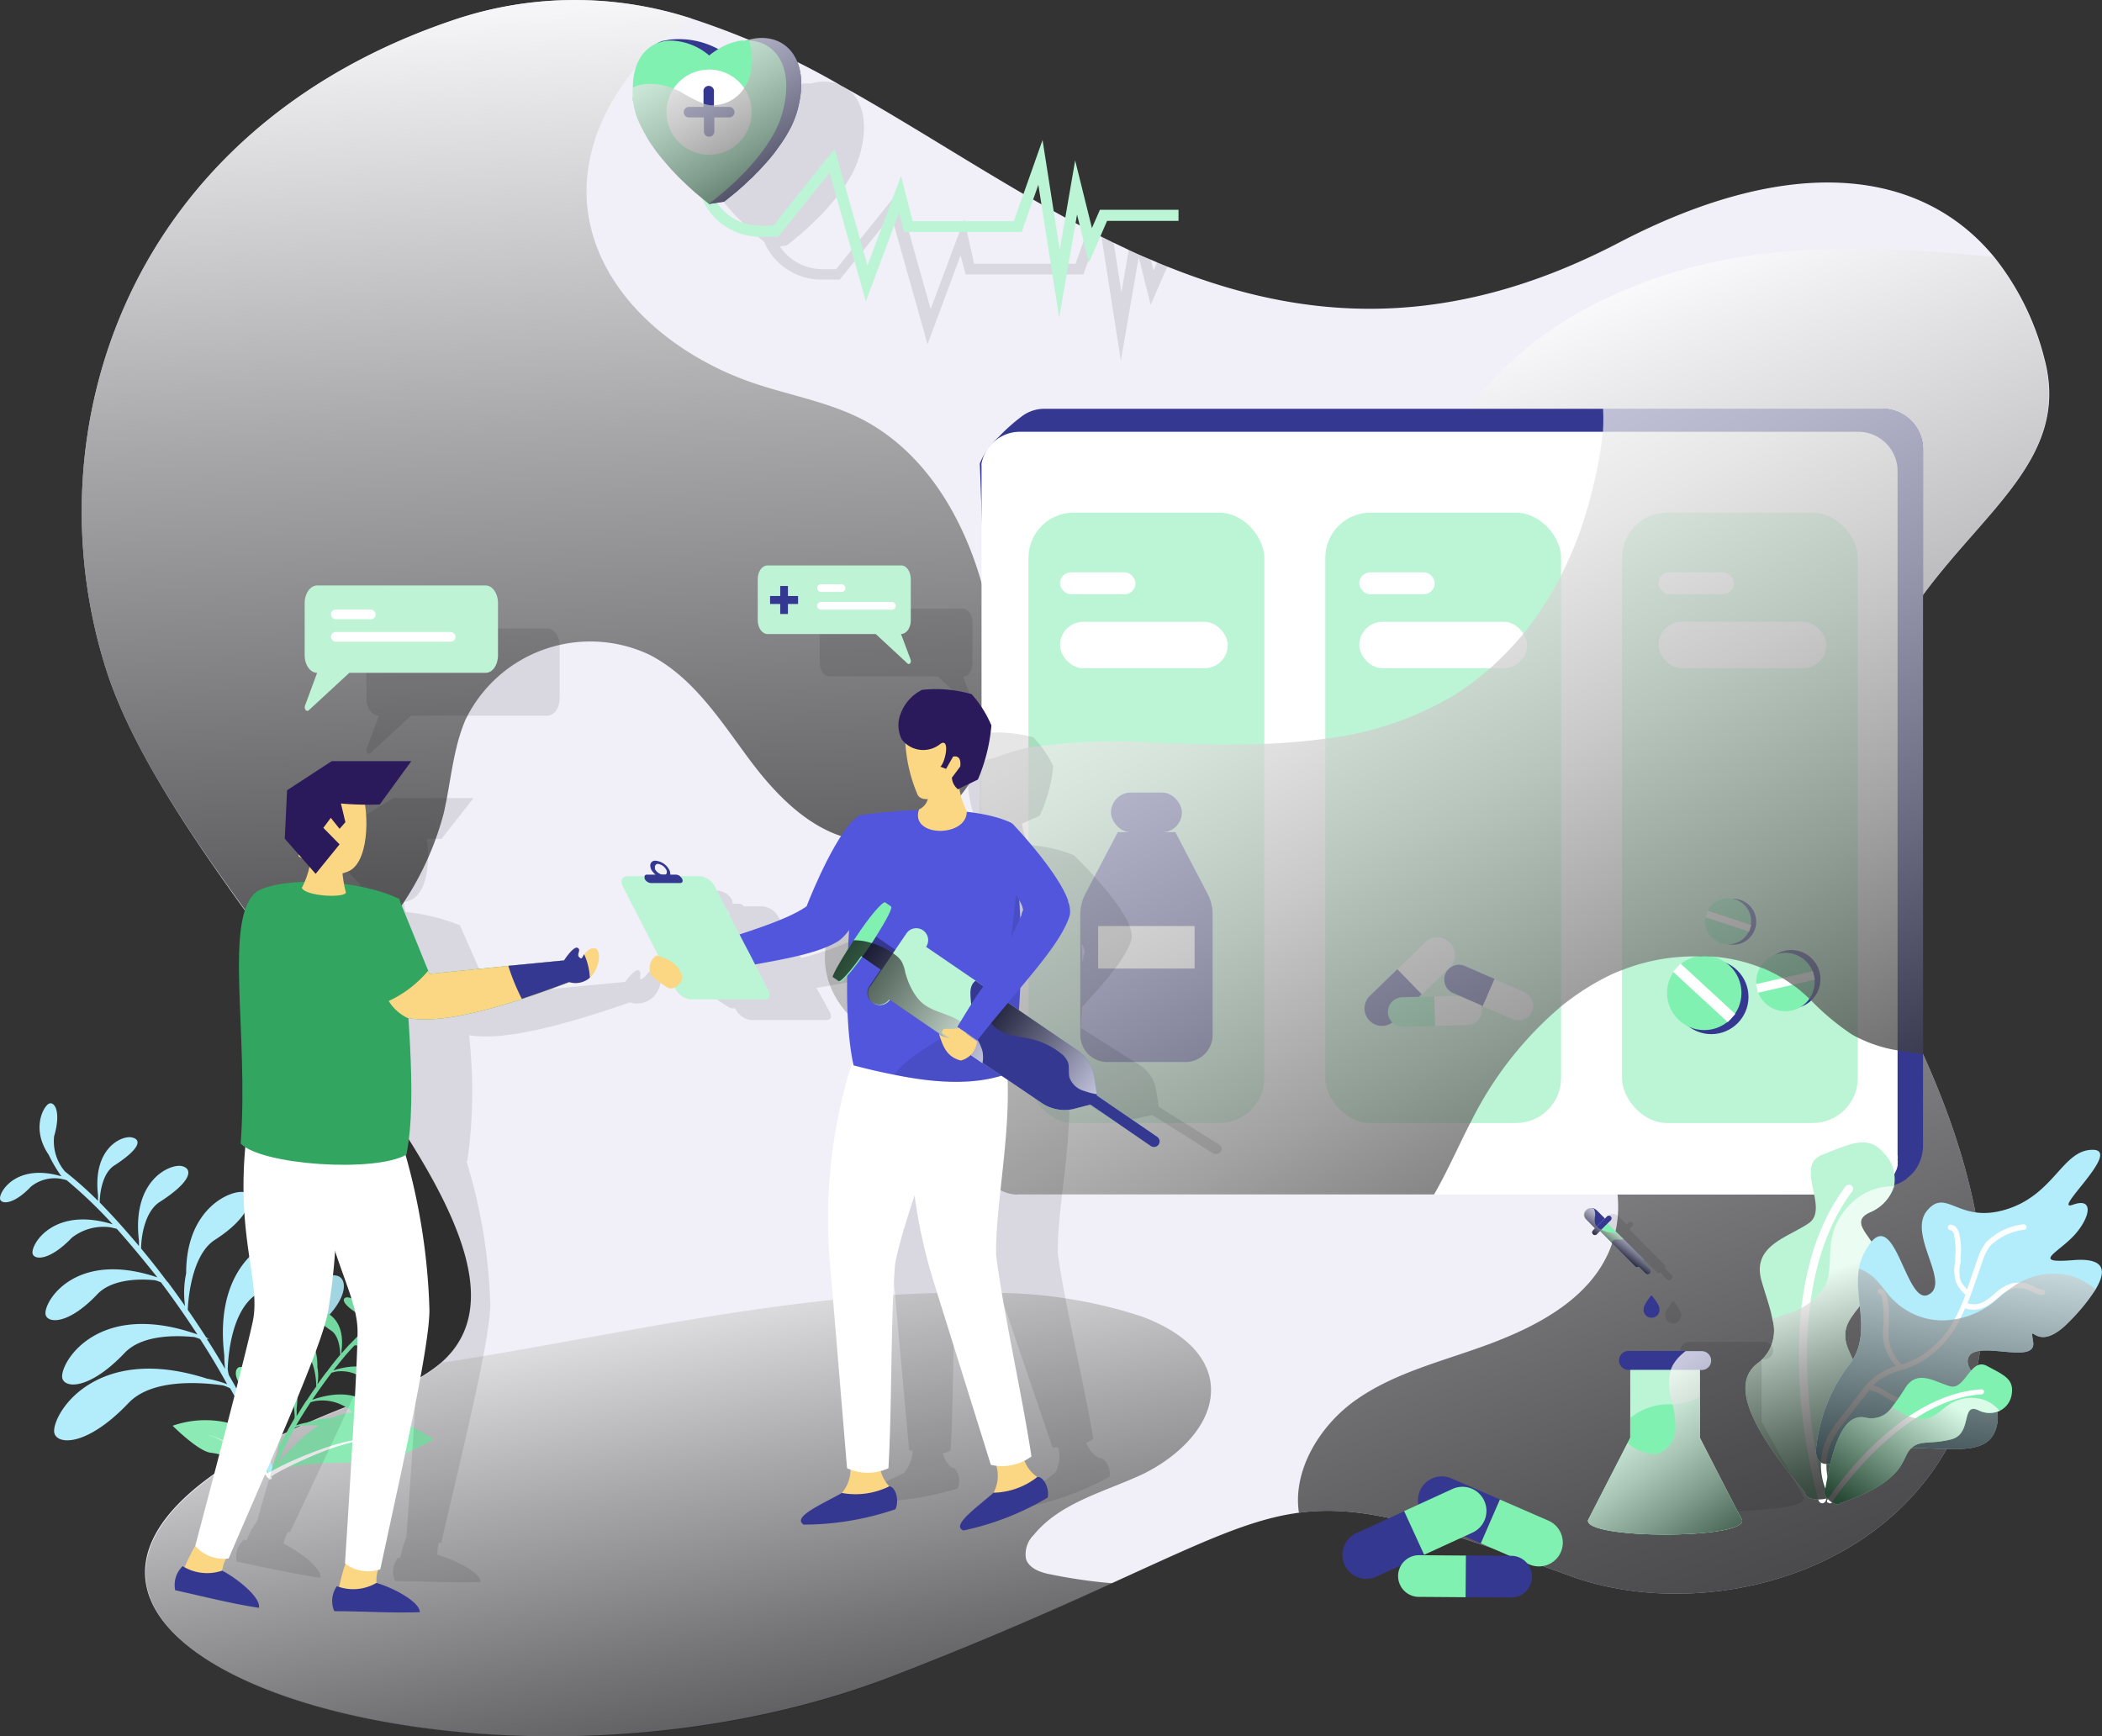 <svg xmlns="http://www.w3.org/2000/svg" xmlns:xlink="http://www.w3.org/1999/xlink" viewBox="0 0 155.37 128.36"><rect x="0" y="0" width="155.37" height="128.36" fill="#333333" stroke="none"/><defs><style>.cls-1{isolation:isolate}.cls-2{fill:#f1eff8}.cls-13,.cls-15,.cls-16,.cls-24,.cls-25,.cls-3,.cls-4,.cls-5{opacity:.7}.cls-10,.cls-13,.cls-15,.cls-16,.cls-18,.cls-24,.cls-25,.cls-27,.cls-29,.cls-3,.cls-4,.cls-5{mix-blend-mode:overlay}.cls-3{fill:url(#linear-gradient)}.cls-4{fill:url(#linear-gradient-2)}.cls-5{fill:url(#linear-gradient-3)}.cls-6{fill:#353890}.cls-7{fill:#fff}.cls-8{fill:#bbf5d5}.cls-9{fill:#81f1b1}.cls-10,.cls-18,.cls-27,.cls-29{opacity:.75}.cls-10{fill:url(#linear-gradient-4)}.cls-11{fill:#b3ecfb}.cls-12{fill:#8ceab5}.cls-13{fill:url(#linear-gradient-5)}.cls-14{fill:#fefefe}.cls-15{fill:url(#linear-gradient-6)}.cls-16{fill:url(#linear-gradient-7)}.cls-17,.cls-21{opacity:.1}.cls-18{fill:url(#linear-gradient-8)}.cls-19{fill:#fbd783}.cls-20{fill:#5156dd}.cls-22{fill:#2a195b}.cls-23{fill:#131f77}.cls-24{fill:url(#linear-gradient-9)}.cls-25{fill:url(#linear-gradient-10)}.cls-26{fill:#32a560}.cls-27{fill:url(#linear-gradient-11)}.cls-28{fill:#bef3d6}.cls-29{fill:url(#linear-gradient-12)}</style><linearGradient id="linear-gradient" x1="37.66" x2="41.49" y1="-1.07" y2="79.11" gradientUnits="userSpaceOnUse"><stop offset="0" stop-color="#fff"/><stop offset=".06" stop-color="#ededed"/><stop offset=".41" stop-color="#898989"/><stop offset=".7" stop-color="#3f3f3f"/><stop offset=".9" stop-color="#111"/><stop offset="1"/></linearGradient><linearGradient id="linear-gradient-2" x1="98.29" x2="133.53" y1="29.54" y2="117.88" xlink:href="#linear-gradient"/><linearGradient id="linear-gradient-3" x1="46.68" x2="55.11" y1="91.6" y2="135.26" xlink:href="#linear-gradient"/><linearGradient id="linear-gradient-4" x1="129.47" x2="92.81" y1="101.06" y2="32.12" gradientUnits="userSpaceOnUse"><stop offset="0"/><stop offset=".18" stop-color="#3c3c3c"/><stop offset=".4" stop-color="#818181"/><stop offset=".6" stop-color="#b7b7b7"/><stop offset=".77" stop-color="#dedede"/><stop offset=".91" stop-color="#f6f6f6"/><stop offset=".99" stop-color="#fff"/></linearGradient><linearGradient id="linear-gradient-5" x1="-276.75" x2="-281.34" y1="94.29" y2="108.95" gradientTransform="matrix(-1, 0, 0, 1, -142.63, 0)" xlink:href="#linear-gradient"/><linearGradient id="linear-gradient-6" x1="-288.75" x2="-286.09" y1="89.58" y2="109.54" gradientTransform="matrix(-1, 0, 0, 1, -142.63, 0)" gradientUnits="userSpaceOnUse"><stop offset="0" stop-color="#fff"/><stop offset="1"/></linearGradient><linearGradient id="linear-gradient-7" x1="-285.82" x2="-280.26" y1="103.16" y2="111.91" xlink:href="#linear-gradient-6"/><linearGradient id="linear-gradient-8" x1="59.69" x2="49.25" y1="18.02" y2=".38" xlink:href="#linear-gradient-4"/><linearGradient id="linear-gradient-9" x1="-84.92" x2="-73.47" y1="364.8" y2="364.8" gradientTransform="translate(-194.45 333.57) rotate(-145.65)" xlink:href="#linear-gradient"/><linearGradient id="linear-gradient-10" x1="-76.72" x2="-63.66" y1="362.19" y2="362.19" gradientTransform="translate(-194.45 333.57) rotate(-145.65)" xlink:href="#linear-gradient"/><linearGradient id="linear-gradient-11" x1="128.66" x2="119.3" y1="116.13" y2="102.65" xlink:href="#linear-gradient-4"/><linearGradient id="linear-gradient-12" x1="-471.1" x2="-472.35" y1="92.53" y2="90.87" gradientTransform="matrix(-1, 0, 0, 1, -352.04, 0)" xlink:href="#linear-gradient-4"/></defs><g class="cls-1"><g id="圖層_2" data-name="圖層 2"><g id="Layer_1" data-name="Layer 1"><g id="Talk_to_a_Doctor" data-name="Talk to a Doctor"><path d="M142.14,77.92c15.12,33.33-11.45,43.91-26.06,38.59-10.57-3.85-15.36-5.31-20.07-4.68-3.7.49-7.36,2.27-13.76,5.18-4,1.83-9.1,4.11-16,6.79-34.24,13.4-82.1-5.53-37.41-21a11,11,0,0,0,3.81-2.1c6-5.34-1.53-15.84-10-27.17C16.68,65.37,10.15,56.81,7.82,49.41,2.28,31.88,9.35,9.54,33.67,1.43a27.89,27.89,0,0,1,17.47-.05,57.72,57.72,0,0,1,11.12,5,.45.45,0,0,1,.12.06c5.92,3.31,11.82,7.3,18,10.52.25.14.48.26.73.38l.25.13.91.45,1.13.54c.54.25,1.07.49,1.61.71l.5.22.76.31c9.73,3.91,20.44,5,33.37-1.75S142.11,12.57,147.4,19a19.77,19.77,0,0,1,3.71,7.5C155,40.94,125.88,42.11,142.14,77.92Z" class="cls-2"/><path d="M72.44,56.48c-1.46,3.29-4.79,5.92-8.37,5.7s-6.47-3.07-8.65-6S51.25,50.07,48,48.4a10.25,10.25,0,0,0-13.59,4.8c-.94,2.19-1.08,4.64-1.62,6.95A22.17,22.17,0,0,1,22.73,73.5C16.68,65.37,10.15,56.81,7.82,49.41,2.28,31.88,9.35,9.54,33.67,1.43a27.89,27.89,0,0,1,17.47-.05c-.48.31-.93.63-1.38,1-3.93,3-6.81,7.85-6.36,12.8C44,21.59,49.83,26.42,56,28.42c2.55.83,5.21,1.32,7.61,2.52,5.47,2.78,8.5,8.92,9.59,14.94C73.81,49.42,73.91,53.2,72.44,56.48Z" class="cls-3"/><path d="M142.14,77.92c15.12,33.33-11.45,43.91-26.06,38.59-10.57-3.85-15.36-5.31-20.07-4.68-.47-3.06,1.47-6.35,4.08-8.24,3-2.18,6.78-3,10.28-4.34s7.08-3.31,8.56-6.73c2.28-5.28-1.53-11.46-6.49-14.38a21.58,21.58,0,0,0-21.41,0,25.06,25.06,0,0,1-4.67,2.57,13.37,13.37,0,0,1-4.8.43,45,45,0,0,1-12.83-2.53c-3.46-1.22-7.18-3.41-7.7-7-.39-2.69,1.24-5.35,3.4-7a26.37,26.37,0,0,1,7.38-3.4C84.54,56.64,97.12,49.61,104,38c1.48-2.48,2.68-5.12,4.34-7.48,4.69-6.67,12.73-10.38,20.79-11.6,6.08-.9,12.16-.51,18.23.08a19.77,19.77,0,0,1,3.71,7.5C155,40.94,125.88,42.11,142.14,77.92Z" class="cls-4"/><path d="M84.42,109c-2.81,1.3-6.07,2.09-8,4.46a2,2,0,0,0-.58,1.8c.24.7,1.09,1,1.83,1.13a37.78,37.78,0,0,0,4.62.66c-4,1.83-9.1,4.11-16,6.79-34.24,13.4-82.1-5.53-37.41-21a11,11,0,0,0,3.81-2.1c13.44-2.09,26.82-5.47,40.4-5.16A35.14,35.14,0,0,1,84.32,97.3c2.28.82,4.64,2.3,5.12,4.67C90,105,87.22,107.65,84.42,109Z" class="cls-5"/><path d="M142.14,33.29V84.67a3.12,3.12,0,0,1-.33,1.41,2.68,2.68,0,0,1-.83,1,.29.29,0,0,1-.07.08,2.87,2.87,0,0,1-1.17.51,3.83,3.83,0,0,1-.51,0h-62a2.8,2.8,0,0,1-1.79-.65,3.16,3.16,0,0,1-1.11-2.42L73.22,56l-.79-21.55v0a.88.88,0,0,1,0-.21h0a5.44,5.44,0,0,1,1.37-1.92h0A13.7,13.7,0,0,1,75.5,30.8a2.76,2.76,0,0,1,1.69-.58h62A3,3,0,0,1,142.14,33.29Z" class="cls-6"/><path d="M140.26,34.8V85.39a1.5,1.5,0,0,1,0,.37.51.51,0,0,1,0,.25.31.31,0,0,1,0,.17,1.68,1.68,0,0,1-.06.24l-.11.24a2.71,2.71,0,0,1-.75,1l-.15.13a1.22,1.22,0,0,1-.19.12.76.76,0,0,0-.19.12,2.52,2.52,0,0,1-.34.15,1.29,1.29,0,0,1-.21.06,1.55,1.55,0,0,1-.31.07l-.18,0a1.45,1.45,0,0,1-.3,0h-62a1.58,1.58,0,0,1-.32,0,2.91,2.91,0,0,1-2.6-2.89V34.8c0-.11,0-.23,0-.34v0a.88.88,0,0,1,0-.21s0,0,0,0a2.88,2.88,0,0,1,1.38-1.93,2.84,2.84,0,0,1,1.47-.4h62A2.91,2.91,0,0,1,140.26,34.8Z" class="cls-7"/><rect width="17.43" height="45.12" x="76.02" y="37.9" class="cls-8" rx="3.33"/><rect width="17.43" height="45.12" x="97.96" y="37.9" class="cls-8" rx="3.33"/><rect width="17.43" height="45.12" x="119.89" y="37.9" class="cls-8" rx="3.33"/><rect width="5.24" height="2.94" x="82.12" y="58.59" class="cls-6" rx="1.47"/><path d="M89.63,67.61v8.9a2,2,0,0,1-2,2H81.85a2,2,0,0,1-2-2V67.62a3.35,3.35,0,0,1,.38-1.55l2.39-4.55h4.26l2.38,4.56A3.27,3.27,0,0,1,89.63,67.61Z" class="cls-6"/><rect width="7.13" height="3.14" x="81.17" y="68.46" class="cls-7"/><path d="M101.42,71.94H104a0,0,0,0,1,0,0v2.85a1.29,1.29,0,0,1-1.29,1.29h0a1.29,1.29,0,0,1-1.29-1.29V71.94A0,0,0,0,1,101.42,71.94Z" class="cls-6" transform="translate(84.4 -51.26) rotate(45.91)"/><path d="M105.69,69.05h0A1.29,1.29,0,0,1,107,70.35V73.2a0,0,0,0,1,0,0H104.4a0,0,0,0,1,0,0V70.35a1.29,1.29,0,0,1,1.29-1.29Z" class="cls-7" transform="translate(83.23 -54.27) rotate(45.91)"/><path d="M103.25,73.05h2.18a0,0,0,0,1,0,0v2.4a1.09,1.09,0,0,1-1.09,1.09h0a1.09,1.09,0,0,1-1.09-1.09v-2.4a0,0,0,0,1,0,0Z" class="cls-9" transform="translate(176.56 -31.34) rotate(88.6)"/><path d="M107.83,73h0a1.09,1.09,0,0,1,1.09,1.09v2.4a0,0,0,0,1,0,0h-2.18a0,0,0,0,1,0,0v-2.4A1.09,1.09,0,0,1,107.83,73Z" class="cls-7" transform="translate(179.88 -34.92) rotate(88.6)"/><path d="M107.34,70.92h2.18a0,0,0,0,1,0,0v2.4a1.09,1.09,0,0,1-1.09,1.09h0a1.09,1.09,0,0,1-1.09-1.09v-2.4a0,0,0,0,1,0,0Z" class="cls-6" transform="translate(218.34 2.25) rotate(113.52)"/><path d="M111.64,72.32h0a1.09,1.09,0,0,1,1.09,1.09v2.4a0,0,0,0,1,0,0h-2.18a0,0,0,0,1,0,0v-2.4A1.09,1.09,0,0,1,111.64,72.32Z" class="cls-7" transform="translate(224.1 1.27) rotate(113.52)"/><circle cx="126.49" cy="73.7" r="2.75" class="cls-6"/><circle cx="125.97" cy="73.4" r="2.75" class="cls-9"/><rect width="5.5" height=".82" x="123.22" y="72.99" class="cls-7" transform="translate(83.09 -65.95) rotate(42.67)"/><circle cx="132.4" cy="72.39" r="2.16" class="cls-6"/><circle cx="131.97" cy="72.6" r="2.16" class="cls-9"/><rect width="4.32" height=".65" x="129.81" y="72.27" class="cls-7" transform="translate(-12.89 31.34) rotate(-12.92)"/><circle cx="128.11" cy="68.14" r="1.7" class="cls-6"/><circle cx="127.74" cy="68.11" r="1.7" class="cls-9"/><rect width="3.4" height=".51" x="126.04" y="67.85" class="cls-7" transform="translate(27.95 -36.76) rotate(18.35)"/><rect width="5.58" height="1.62" x="78.35" y="42.31" class="cls-7" rx=".81"/><rect width="12.4" height="3.43" x="78.35" y="45.97" class="cls-7" rx="1.72"/><rect width="5.58" height="1.62" x="100.47" y="42.31" class="cls-7" rx=".81"/><rect width="12.4" height="3.43" x="100.47" y="45.97" class="cls-7" rx="1.72"/><rect width="5.58" height="1.62" x="122.59" y="42.31" class="cls-7" rx=".81"/><rect width="12.4" height="3.43" x="122.59" y="45.97" class="cls-7" rx="1.72"/><path d="M142.14,33.29V77.93c-.64-.08-1.26-.16-1.88-.28a10.15,10.15,0,0,1-2.93-.94c-.16-.07-.31-.16-.47-.25a18.55,18.55,0,0,1-3-2.51,1,1,0,0,0-.15-.14,10.13,10.13,0,0,0-.78-.69,3.11,3.11,0,0,0-.43-.31h0a8.73,8.73,0,0,0-.74-.5,11.35,11.35,0,0,0-1.39-.71l-.27-.09a12,12,0,0,0-3.63-.8l-.2,0a2.74,2.74,0,0,0-.57,0s0,0,0,0a14.51,14.51,0,0,0-5.79,1,8.29,8.29,0,0,0-1.05.45,18.6,18.6,0,0,0-3.46,2.23,26.7,26.7,0,0,0-6.63,8.45,1.4,1.4,0,0,1-.09.17c-.8,1.56-1.52,3.18-2.36,4.72-.1.19-.22.39-.32.57H75.31a1.58,1.58,0,0,1-.32,0,2.91,2.91,0,0,1-2.6-2.89v-29c.28-.13.55-.24.83-.34l.16,0A19,19,0,0,1,76,55.27a43.42,43.42,0,0,1,9.54-.35c2.61.09,5.26.17,7.89.07a44.51,44.51,0,0,0,4.5-.38,24.14,24.14,0,0,0,9.75-3.34,20.24,20.24,0,0,0,2.45-1.86,23.62,23.62,0,0,0,2.71-2.85h0a26,26,0,0,0,2.53-4,27.5,27.5,0,0,0,1.41-3.25,35,35,0,0,0,1.71-7.43s0-.08,0-.12a14.27,14.27,0,0,0,0-1.55h20.68A3,3,0,0,1,142.14,33.29Z" class="cls-10"/><path d="M24.87,94.3c-1.44-.29-7,2-5.95,10.42,0,.27,0,.52,0,.77-.56-1.21-1.23-2.5-2-3.83,0,0,0,0,0,0a3.12,3.12,0,0,1-.09-.46c.05-1.2.34-4.38,2.17-5.55,3.35-2.15,3.44-4,2.58-4.22-1.22-.24-5.86,1.65-5,8.77a8.4,8.4,0,0,0,.06,1c-.43-.74-.88-1.48-1.36-2.23l.19,0-.22-.09c-.44-.68-.9-1.37-1.37-2.05,0,0,.09-3.94,2-5.17,2.81-1.8,2.89-3.39,2.16-3.53-.93-.19-4.29,1.14-4.28,6a6.93,6.93,0,0,0-.08,2.42c-.42-.6-.85-1.2-1.29-1.79l.09,0-.11,0c-.63-.84-1.28-1.67-1.94-2.46,0-.81.25-2.72,1.37-3.44,2.48-1.59,2.44-2.49,1.62-2.66s-3.69,1-3.15,5.52c0,.14,0,.27,0,.39-.35-.42-.7-.82-1.05-1.22h0c-.61-.7-1.23-1.36-1.85-2,0-.61.18-2.16,1.08-2.73,2-1.3,2-1.94,1.27-2.08s-2.9.81-2.47,4.32a2.35,2.35,0,0,0,0,.38,27.68,27.68,0,0,0-2.45-2.18A3.44,3.44,0,0,1,4,84c.55-1.88,0-2.62-.4-2.4s-1.3,1.86,0,3.77a10.27,10.27,0,0,0,.94,1.59C1.29,86,0,88,0,88.58c0,.44.93.57,2.28-.85a2.79,2.79,0,0,1,2.06-.61,3.41,3.41,0,0,1,.59.13,34,34,0,0,1,3.4,3.26C4.09,89.2,2.39,91.82,2.4,92.59c0,.56,1.18.72,2.91-1.09a3.79,3.79,0,0,1,2.86-.77l.46.11c1,1.12,2,2.33,3,3.59-5.92-2-8.28,1.6-8.27,2.65,0,.74,1.58,1,3.88-1.45,1-1,2.82-1.11,4.06-1,.21,0,.41.1.59.16.94,1.25,1.85,2.56,2.7,3.86-7.17-2.53-10,1.84-10,3.1,0,.88,1.88,1.15,4.62-1.73,1.22-1.29,3.56-1.32,5-1.19.21,0,.4.1.58.16.73,1.13,1.4,2.25,2,3.34a8.12,8.12,0,0,0-1.48-.41C7.2,99.31,4,104.32,4,105.79c0,1,2.24,1.35,5.5-2.07,1.77-1.87,5.55-1.51,7-1.3a3.89,3.89,0,0,1,.51.21h0A33,33,0,0,1,19.82,109a.23.23,0,0,0,.29.16.24.24,0,0,0,.16-.29,21.73,21.73,0,0,0-1-2.66,3.43,3.43,0,0,1-.06-.34c.05-1.43.41-5.21,2.58-6.6C25.79,96.76,25.9,94.5,24.87,94.3Z" class="cls-11"/><path d="M19.29,103.78c1.12.74,1.28,2.7,1.29,3.45l0,.17a13.94,13.94,0,0,0-.53,1.37.12.12,0,0,0,.08.15.11.11,0,0,0,.15-.08,17.15,17.15,0,0,1,1.53-3.3h0l.26-.11c.74-.1,2.7-.25,3.61.73,1.66,1.8,2.83,1.65,2.84,1.11,0-.76-1.63-3.38-5.86-2.1a4.78,4.78,0,0,0-.77.2c.33-.56.69-1.14,1.07-1.71l.3-.08a3.32,3.32,0,0,1,2.6.65c1.4,1.51,2.38,1.39,2.39.94,0-.66-1.43-3-5.17-1.69.45-.67.93-1.34,1.43-2l.3-.08a2.73,2.73,0,0,1,2.11.56c1.17,1.27,2,1.16,2,.78,0-.54-1.19-2.44-4.28-1.43.51-.65,1-1.27,1.57-1.85l.24,0a2,2,0,0,1,1.48.42c.88,1,1.5.88,1.5.59s-.85-1.77-3.06-1.12a16,16,0,0,1,1.79-1.67l.31-.07a1.43,1.43,0,0,1,1.06.34c.69.74,1.17.68,1.18.46S30,97,28.36,97.48a5.24,5.24,0,0,0,.5-.82,1.45,1.45,0,0,0,0-2c-.2-.12-.5.26-.23,1.24a1.82,1.82,0,0,1-.48,1.36,12.5,12.5,0,0,0-1.28,1.11c0-.06,0-.13,0-.19.24-1.82-.94-2.32-1.25-2.27s-.4.4.64,1.09c.46.31.53,1.11.54,1.43-.33.31-.65.65-1,1h0c-.19.2-.37.41-.56.63a1.48,1.48,0,0,0,0-.21c.32-2.32-1.19-3-1.59-2.88s-.45.54.82,1.39c.58.38.67,1.37.68,1.79-.34.41-.68.83-1,1.27l-.06,0h.05c-.23.3-.46.61-.68.92a3.38,3.38,0,0,0,0-1.26c.05-2.51-1.69-3.22-2.17-3.13s-.35.89,1.09,1.85c1,.65,1,2.68,1,2.69-.25.35-.49.7-.72,1.06l-.12,0,.1,0c-.25.39-.49.77-.72,1.15a4.56,4.56,0,0,0,0-.54c.49-3.68-1.9-4.7-2.53-4.58-.45.08-.42,1.07,1.3,2.2.94.63,1.07,2.28,1.09,2.9,0,.09,0,.16-.05.24v0c-.4.69-.76,1.35-1.06,2,0-.13,0-.26,0-.4.59-4.39-2.26-5.59-3-5.45C17.21,101.26,17.25,102.43,19.29,103.78Z" class="cls-9"/><path d="M19.91,109s3.23-4.57,6.32-4.58a11.18,11.18,0,0,1,5.83,2s-3.62,2-5,1.79S20.7,108.17,19.91,109Z" class="cls-12"/><path d="M20,109.15c.63-.36,1.28-.7,1.93-1s1.33-.61,2-.86a15.54,15.54,0,0,1,2.07-.66,7.86,7.86,0,0,1,2.15-.26.05.05,0,0,0,.07,0,.07.07,0,0,0-.06-.07,8.13,8.13,0,0,0-2.2.2,15.52,15.52,0,0,0-2.12.6c-.69.24-1.38.52-2.05.81s-1.33.62-2,1a.18.18,0,0,0-.07.25.18.18,0,0,0,.25.08Z" class="cls-7"/><path d="M19.93,109.16s-1.23-3.43-3.17-4a7.33,7.33,0,0,0-4,.24s1.92,1.92,2.84,2S19.58,108.51,19.93,109.16Z" class="cls-12"/><path d="M19.85,109.25c-.33-.33-.68-.66-1-1s-.73-.61-1.11-.89a10.6,10.6,0,0,0-1.19-.78,5.46,5.46,0,0,0-1.3-.53s0,0,0,0,0,0,0,0a5.37,5.37,0,0,1,1.35.51,9.19,9.19,0,0,1,1.23.75c.39.27.77.56,1.14.86s.73.62,1.08,1a.12.12,0,0,1,0,.17.14.14,0,0,1-.18,0Z" class="cls-7"/><path d="M140,87.69a3.11,3.11,0,0,1-1.8,1.94c-2.12,1,1.8,2.42.53,4.93s-2.53,2.87-2.31,4.51,2.65,2.85-.52,10.94c.11.86-2.37,1.21-2.49.33-3.58-4.31-5.66-7.82-3.55-9.52A3,3,0,0,0,131,97.5c-.15-.83-.49-1.75-.79-2.79-.76-2.62,1.9-3.2,3.48-4.28s-1.11-4.24,1-5.06,3.39-1.53,4.59-.09A2.75,2.75,0,0,1,140,87.69Z" class="cls-8"/><path d="M134.75,111.13a.3.3,0,0,1-.33-.22c-.18-.6-4.24-14.89,2-23.21a.31.31,0,0,1,.43-.06.31.31,0,0,1,.06.43c-6.09,8.08-2,22.53-1.94,22.67a.32.32,0,0,1-.21.38Z" class="cls-7"/><path d="M140,87.69a3.11,3.11,0,0,1-1.8,1.94c-2.12,1,1.8,2.42.53,4.93s-2.53,2.87-2.31,4.51,2.65,2.85-.52,10.94c.11.86-2.37,1.21-2.49.33-3.58-4.31-5.66-7.82-3.55-9.52A3,3,0,0,0,131,97.5l1.16-.41a4.69,4.69,0,0,0,2.72-2c.51-1,.3-2.25.48-3.39a5,5,0,0,1,2.57-3.54A4.7,4.7,0,0,1,140,87.69Z" class="cls-13"/><path d="M154.9,95.31A14.12,14.12,0,0,1,153,97.65c-2.53,2.66-3-.22-2.72,1.55s-4.21-.2-4.78,1.14,3.1,2.83,1.94,5.52-6.6-.1-11.48,2.13c-1.22.52-1.7.15-1.74-.74A12.32,12.32,0,0,1,136.6,101c1.85-2.27.4-4.88.81-7.22a3.94,3.94,0,0,1,.37-1.13c2.23-4.34,3,3.91,4.74,3.07s-1.54-4.44-.09-6.21,2.32,1,5.88-.11S152.44,85,154.68,85s-3.12,4.66-1.46,4.06,1.23,1.09,0,2.36-3.08,2,.11,1.73C155.52,93,155.76,93.88,154.9,95.31Z" class="cls-11"/><path d="M139,95.29c.17,0,.38.15.48.58a6.54,6.54,0,0,1,.14,1.65c0,.16,0,.32,0,.48a4.44,4.44,0,0,0,0,1.09,3.15,3.15,0,0,0,.95,1.78,8.31,8.31,0,0,0,1-.4,6.9,6.9,0,0,0,3-3.13,15.58,15.58,0,0,0,.71-1.62,2.8,2.8,0,0,1-.69-.89,3,3,0,0,1-.07-1.56c0-.12,0-.24,0-.36a5.16,5.16,0,0,0-.07-1.52c0-.2-.14-.44-.28-.45a.19.19,0,0,1-.19-.2.19.19,0,0,1,.2-.2c.33,0,.57.3.66.77a5.31,5.31,0,0,1,.08,1.64c0,.12,0,.25,0,.38a2.56,2.56,0,0,0,0,1.35,2.2,2.2,0,0,0,.48.63l.42-1.22.32-.93a4.5,4.5,0,0,1,.64-1.3,4.62,4.62,0,0,1,2.76-1.35.21.21,0,0,1,.24.16.2.2,0,0,1-.15.24,4.34,4.34,0,0,0-2.53,1.2,3.77,3.77,0,0,0-.58,1.19c-.11.3-.21.61-.32.92-.24.7-.49,1.42-.77,2.12a1.5,1.5,0,0,0,1.17-.09,4.56,4.56,0,0,0,.78-.57l.17-.15a3.06,3.06,0,0,1,1.14-.65,2.28,2.28,0,0,1,1.28.07,3,3,0,0,1,.42.18,1.29,1.29,0,0,0,.57.21.2.2,0,0,1,.21.19.19.19,0,0,1-.19.21,1.56,1.56,0,0,1-.77-.25l-.35-.15a1.91,1.91,0,0,0-1.07-.07,2.55,2.55,0,0,0-1,.57l-.17.15a4.37,4.37,0,0,1-.85.61,1.91,1.91,0,0,1-1.52.12q-.18.41-.39.81a7.26,7.26,0,0,1-3.14,3.3,9.45,9.45,0,0,1-1.15.45l-.06,0a6.5,6.5,0,0,0-1.62.75,4.09,4.09,0,0,0-.44.39,4.39,4.39,0,0,1,1,.45l.2.12a5.75,5.75,0,0,0,3.5.81l.54-.09a3.59,3.59,0,0,1,1.46-.1.2.2,0,0,1-.08.4,3.23,3.23,0,0,0-1.3.09,5.43,5.43,0,0,1-3.52-.37c-.3-.13-.56-.26-.8-.39l-.2-.12a3.52,3.52,0,0,0-1.06-.46h0l-.43.53-1.39,1.79a8.07,8.07,0,0,0-.88,1.28,4.27,4.27,0,0,0-.16,3.63.2.2,0,0,1-.11.26.22.22,0,0,1-.16,0,.22.22,0,0,1-.1-.11,4.71,4.71,0,0,1,.17-4,9.9,9.9,0,0,1,.92-1.34l1.4-1.79a6.44,6.44,0,0,1,1.24-1.32,5.57,5.57,0,0,1,1.45-.71,3.59,3.59,0,0,1-.92-1.88,5.07,5.07,0,0,1,0-1.17c0-.16,0-.32,0-.47a5.66,5.66,0,0,0-.12-1.54c0-.19-.1-.27-.15-.27a.21.21,0,0,1-.17-.23A.2.2,0,0,1,139,95.29Z" class="cls-14"/><path d="M154.9,95.31A14.12,14.12,0,0,1,153,97.65c-2.53,2.66-3-.22-2.72,1.55s-4.21-.2-4.78,1.14,3.1,2.83,1.94,5.52-6.6-.1-11.48,2.13c-1.22.52-1.7.15-1.74-.74A12.32,12.32,0,0,1,136.6,101c1.85-2.27.4-4.88.81-7.22a3.62,3.62,0,0,1,1,.58c.62.53,1,1.25,1.62,1.82a5.14,5.14,0,0,0,3.47,1.43,6.16,6.16,0,0,0,3.61-1.16c.56-.4,1-.89,1.61-1.28a5.2,5.2,0,0,1,4.55-.8A5.46,5.46,0,0,1,154.9,95.31Z" class="cls-15"/><path d="M147.8,104.3a1.82,1.82,0,0,1-1.59-.06c-1.29-.56-.39,1.77-2,2.17s-2.3,0-3,.71-.26,2.32-5.18,4c-.35.39-1.48-.61-1.12-1,.56-3.31,1.35-5.63,2.94-5.33a1.82,1.82,0,0,0,2-.77,17.3,17.3,0,0,0,1-1.45c.9-1.37,2.19-.39,3.3-.09s1.5-2.16,2.72-1.5,2,.95,1.83,2.06A1.6,1.6,0,0,1,147.8,104.3Z" class="cls-9"/><path d="M135.09,111.09a.18.18,0,0,1,0-.24c.2-.32,5.12-7.75,11.36-8.14a.19.19,0,0,1,.2.17.2.2,0,0,1-.17.2c-6.06.38-11,7.89-11.08,8a.18.18,0,0,1-.26,0Z" class="cls-7"/><path d="M147.8,104.3a1.82,1.82,0,0,1-1.59-.06c-1.29-.56-.39,1.77-2,2.17s-2.3,0-3,.71-.26,2.32-5.18,4c-.35.39-1.48-.61-1.12-1,.56-3.31,1.35-5.63,2.94-5.33a1.82,1.82,0,0,0,2-.77l.65.37a2.85,2.85,0,0,0,1.95.47c.67-.17,1.14-.75,1.73-1.1a3,3,0,0,1,2.62-.22A2.73,2.73,0,0,1,147.8,104.3Z" class="cls-16"/><g class="cls-17"><path d="M123.55,94.58a.23.23,0,0,0,0-.34l-.5-.5a.15.15,0,0,0,0-.23l-1.46-1.46-1.16-1.17.23-.23a.2.2,0,0,0,.06-.14.18.18,0,0,0-.06-.14.19.19,0,0,0-.28,0l-.15.15-.63-.63-.12-.08a.51.51,0,0,0-.76.45.47.47,0,0,0,.15.35l.63.63-.15.16a.19.19,0,0,0,0,.28.19.19,0,0,0,.28,0l.23-.24.86.86,1.77,1.77a.15.15,0,0,0,.23,0l.5.51A.24.24,0,0,0,123.55,94.58Z"/><path d="M123.67,96.16s-.58.71-.58,1a.59.59,0,1,0,1.17,0C124.26,96.87,123.67,96.16,123.67,96.16Z"/></g><path d="M105.77,108.48h3.55a0,0,0,0,1,0,0v3.91a1.77,1.77,0,0,1-1.77,1.77h0a1.77,1.77,0,0,1-1.77-1.77v-3.91A0,0,0,0,1,105.77,108.48Z" class="cls-6" transform="translate(252.55 57.15) rotate(113.52)"/><path d="M112.76,110.75h0a1.77,1.77,0,0,1,1.77,1.77v3.91a0,0,0,0,1,0,0H111a0,0,0,0,1,0,0v-3.91a1.77,1.77,0,0,1,1.77-1.77Z" class="cls-9" transform="translate(261.92 55.54) rotate(113.52)"/><path d="M100.19,111.66h3.55a0,0,0,0,1,0,0v3.91a1.77,1.77,0,0,1-1.77,1.77h0a1.77,1.77,0,0,1-1.77-1.77v-3.91A0,0,0,0,1,100.19,111.66Z" class="cls-6" transform="translate(163.58 -25.9) rotate(65.38)"/><path d="M107.14,109.3h0a1.77,1.77,0,0,1,1.77,1.77V115a0,0,0,0,1,0,0h-3.55a0,0,0,0,1,0,0v-3.91A1.77,1.77,0,0,1,107.14,109.3Z" class="cls-9" transform="translate(164.44 -31.98) rotate(65.38)"/><g class="cls-17"><path d="M80.42,16.91c.25.14.48.26.73.38l-1.07,3h-8.7L71,18.88l-2.44,6.57-2.68-9.51-3.81,4.73H60.72a4.61,4.61,0,0,1-4.25-2.81l-.37-.3-.18-.15c-.25-.23-.53-.48-.82-.77a1.46,1.46,0,0,1-.23-.21,9.15,9.15,0,0,1-.69-.7l-.24-.26c-.33-.39-.67-.79-1-1.22l-.25-.35-.18-.28-.17-.28-.17-.28c0-.1-.1-.2-.14-.3a6.91,6.91,0,0,1-.47-1.18c-.06-.21-.11-.42-.15-.62a2.45,2.45,0,0,1-.06-.34,2.15,2.15,0,0,1,0-.34,1.94,1.94,0,0,1,0-.24.41.41,0,0,1,0-.15,1.77,1.77,0,0,1,0-.23c0-1.92.88-3.1,2.17-3.42a2.14,2.14,0,0,1,.27-.09,4.37,4.37,0,0,1,.56-.09,6.09,6.09,0,0,1,3.38.72,4.61,4.61,0,0,1,1.7-.61l.42,0,.13,0a3.1,3.1,0,0,1,2.36.22.45.45,0,0,1,.12.06c1.2.73,1.82,2.46,1.09,5a8.07,8.07,0,0,1-.5,1.28l-.18.31a3.49,3.49,0,0,1-.18.31,5.46,5.46,0,0,1-.39.59,5.9,5.9,0,0,1-.43.59c-.19.25-.39.48-.59.71l-.09.1c-.15.18-.31.34-.46.51l-.24.24-.23.22-.22.22-.4.37-.52.46a1,1,0,0,1-.17.13c-.29.27-.53.44-.66.55l-.14.1-.51.08a3.82,3.82,0,0,0,3.16,1.68h1l4.56-5.67,2.43,8.62,2.48-6.64L72,19.5H79.5Z"/><path d="M86.31,19.65l-1.26,2.89L84.17,19l-1.32,7.66L81.4,17.42l.91.45.58,3.73.55-3.19c.54.25,1.07.49,1.61.71l.22.87.28-.65Z"/><path d="M85.64,81.81v-.09l-.19-1.16a2.66,2.66,0,0,0-1.26-1.85L79.9,76c0-.51.06-1,.08-1.55.09-.1.19-.2.27-.3h0c1.65-1.82,3-3.41,3.38-4.68a1.65,1.65,0,0,0-.12-.92.25.25,0,0,0,0-.07c-.8-2.06-4.14-5.26-4.14-5.26a11.09,11.09,0,0,0-3.3-.75v0a4.05,4.05,0,0,1-.53-1.58l1.31-.59a11.28,11.28,0,0,0,1-3.66,7.61,7.61,0,0,0-1.47-2.13,10.27,10.27,0,0,0-3.63-.32,3.07,3.07,0,0,0-1.58,1.64,2,2,0,0,0,.09,1.74,1.66,1.66,0,0,0,.29.3,8.66,8.66,0,0,0,.88,3.47.79.79,0,0,0,.75.28,1.15,1.15,0,0,1-.65.72.06.06,0,0,0,0,0,39.58,39.58,0,0,0-4.39.36c-1.57.81-3.49,5.31-3.91,6.2a21.71,21.71,0,0,1-5,1.92l-1.77-3.17A1.49,1.49,0,0,0,56.29,67H55a.57.57,0,0,0-.4-.2h-.46a.54.54,0,0,0-.08-.35,1.26,1.26,0,0,0-1-.6c-.27,0-.42.15-.39.37a.55.55,0,0,0,.07.23,1.32,1.32,0,0,0,.32.35h-.64c-.13,0-.2.08-.17.2H50.92c-.42,0-.59.32-.37.71l1.54,2.76,1,1.83h0c-.39.31-.66.65-.49,1.14-.13.2,1.22,1,1.42,1.09a.65.65,0,0,0,.31,0l.1.18a1.52,1.52,0,0,0,1.07.7H61l.15,0a.42.42,0,0,0,.26-.16h0a.3.3,0,0,0,0-.1,0,0,0,0,0,0,0v0a.52.52,0,0,0-.09-.36l-.14-.25-.28-.52-.44-.78-.12-.21c2.69-.44,5-.87,6.24-1.64a4.14,4.14,0,0,0,.76-.75c0,.42,0,.84-.07,1.25-.77,1.09-1.23,2-1.1,2l.43.27c.07,0,.29-.13.6-.45a26.92,26.92,0,0,0,.41,5.89h-.08A32.76,32.76,0,0,0,66,94l1.2,13.2.26.08a2.71,2.71,0,0,1-.64,1.6c-1.48.78-3.71,1.64-2.83,2.16a23,23,0,0,0,6.79-1c.3-.62,0-1.54-.46-1.56a2,2,0,0,1-.63-1.06c.19,0,.38-.1.57-.17.27-4.36.14-9.94.49-13.9a35.32,35.32,0,0,1,1.44-4.67,37.29,37.29,0,0,0,1.35,5.83L77.8,107a2.85,2.85,0,0,0,.4,0,2.32,2.32,0,0,1-.2,1.86c-1.24,1-3.18,2.23-2.23,2.57A21.27,21.27,0,0,0,82,109.18c.15-.64-.33-1.46-.77-1.39a2.21,2.21,0,0,1-.94-1.14,3.67,3.67,0,0,0,.52-.27c-.71-4.31-2.07-9.75-2.62-13.69-.07-3.16,1-7.72.83-11.94l2.49,1.56a3.16,3.16,0,0,0,2.32.41l1.35-.29,4.47,2.82a.45.45,0,0,0,.58-.1.37.37,0,0,0-.11-.53Zm-32.26-14,.17,0-.17,0ZM53,67.46a1.12,1.12,0,0,1-.05-.13.24.24,0,0,1,.26-.3.82.82,0,0,1,.65.43.3.3,0,0,1,0,.34l0,0a.29.29,0,0,1-.17,0h0a.29.29,0,0,0,.17,0h-.4A.82.82,0,0,1,53,67.46Zm27.1,3.32c0,.09-.07.19-.11.29,0-.45,0-.9-.06-1.34a1.72,1.72,0,0,1,.27.7C80.13,70.54,80.1,70.66,80.06,70.78Z"/><path d="M47.69,72.17c-.16.15-.29.27-.37.19s.15-.5-.12-.63-1,.86-1,.86l-4.1.39-5.84.56-.1-.23-2.13-4.82v-.07l0,0h0a14.64,14.64,0,0,0-4.05-1c-.05-.24-.09-.49-.12-.73a1.34,1.34,0,0,0,.27-.07c1.42-.35,1.69-2.85,1.41-4.6.62,0,1.09,0,1.09,0L35,59H29.08l-3.31,2-.16,3.32,1,1.06v.13l.21.1.55.58a4.13,4.13,0,0,1-.32,1,9.32,9.32,0,0,0-3.56.64c-2.46,1.74-.55,9.59-1.16,17.18a1.87,1.87,0,0,0,.34.25c-.6,6.26,1.14,9.23.55,11.85C22.6,100,19,112.44,19,112.44l0,0c-.11.16-.23.34-.37.58s-.31.62-.42.86l-.17-.07a1.68,1.68,0,0,0-.55,1.63c2.13.44,4.19.91,6.19,1.2.16-.7-1.64-2-2.71-2.52a2.34,2.34,0,0,1,.3-.86h.17c3.13-6.65,6.86-14.35,7.33-16.73a37,37,0,0,0,.53-4.18c.84,2.35,1.68,3.93,1.67,5.54,0,2.9-.93,15.74-.93,15.74l0,0c-.07.17-.15.38-.23.64s-.18.66-.24.91l-.17,0a1.64,1.64,0,0,0-.19,1.71c2.17,0,4.29.13,6.32.06,0-.72-2-1.68-3.19-2a2.44,2.44,0,0,1,.1-.89l.17,0c1.65-7.09,3.68-15.32,3.63-17.74a40.31,40.31,0,0,0-1.76-10.48l.06,0a36.35,36.35,0,0,0,.13-9.31c2,.34,5.07-.29,8.4-1.29,1.14-.34,2.31-.73,3.49-1.14A1.68,1.68,0,0,0,48,73.92l.19-.13h0c.65-.53.89-1.71.41-2S47.93,71.94,47.69,72.17Z"/><path d="M130.21,105.11v-4.62h.12a.65.65,0,1,0,0-1.29h-5.4a.65.65,0,1,0,0,1.29h.13v4.62l-.19.35-2.94,5.27c-.24,1.3,11.64,1.3,11.4,0Z"/><path d="M28,52.91h0l-.89,2.41c-.1.26.1.51.27.36l3-2.77H40.46c.5,0,.91-.57.91-1.29V47.75c0-.71-.41-1.29-.91-1.29H28c-.5,0-.92.58-.92,1.29v3.87C27.08,52.34,27.5,52.91,28,52.91Z"/><path d="M71.88,49V46c0-.56-.32-1-.72-1H61.31c-.4,0-.72.46-.72,1V49c0,.57.32,1,.72,1h8l2.36,2.19c.13.12.29-.08.22-.29l-.71-1.9h0C71.56,50.06,71.88,49.61,71.88,49Z"/></g><path d="M109.23,114.08h3.08a0,0,0,0,1,0,0v3.39a1.54,1.54,0,0,1-1.54,1.54h0a1.54,1.54,0,0,1-1.54-1.54v-3.39A0,0,0,0,1,109.23,114.08Z" class="cls-6" transform="translate(-6.6 226.44) rotate(-89.57)"/><path d="M105.84,114h0a1.54,1.54,0,0,1,1.54,1.54V119a0,0,0,0,1,0,0H104.3a0,0,0,0,1,0,0v-3.39A1.54,1.54,0,0,1,105.84,114Z" class="cls-9" transform="translate(-11.45 221.48) rotate(-89.57)"/><path d="M78.29,23.48l-1.54-9.82-1.23,3.49h-8.7l-.37-1.43L64,22.28l-2.68-9.52L57.52,17.5H56.16a4.62,4.62,0,0,1-4.62-4.62V6.69h.82v6.19a3.8,3.8,0,0,0,3.8,3.8h1L61.69,11l2.43,8.63L66.6,13l.86,3.35h7.48l2.12-6,1.27,8.12,1.14-6.61,1.24,5,.59-1.35h5.81v.82H81.83l-1.34,3.08-.88-3.55Z" class="cls-8"/><path d="M58.92,8.23a6.88,6.88,0,0,1-.51,1.27l-.17.31-.18.31c-.13.2-.26.41-.4.6s-.28.39-.42.58-.4.49-.6.72l-.09.1-.46.5-.24.24-.22.23-.24.22-.38.36-.53.47-.16.13-.68.55-.12.09-1.1.17h0s-.08-.09-.16-.2A26.3,26.3,0,0,1,48.51,9.3a9.38,9.38,0,0,1-.39-1.07,13.43,13.43,0,0,1-.42-2A4.07,4.07,0,0,1,47.89,4a1.74,1.74,0,0,1,1-.95A1.22,1.22,0,0,1,49.15,3a3.12,3.12,0,0,1,.56-.09,6.09,6.09,0,0,1,3.38.72,4.61,4.61,0,0,1,.43.29,5.26,5.26,0,0,1,1.21-.74A4.68,4.68,0,0,1,55.21,3l.13,0C57.86,2.25,60.05,4.22,58.92,8.23Z" class="cls-6"/><path d="M57.81,8.41c-.71,2.51-3.27,4.92-4.59,6-.48.41-.8.64-.8.64h0l0,0-.17-.13c-.16-.12-.38-.31-.66-.54l-.18-.15c-.25-.22-.53-.47-.82-.75l-.23-.22c-.23-.22-.46-.46-.69-.71-.08-.09-.16-.17-.23-.26-.34-.38-.68-.79-1-1.21l-.24-.35c-.07-.09-.13-.19-.19-.28a2.61,2.61,0,0,1-.17-.28l-.16-.29a2.69,2.69,0,0,1-.16-.29A7.19,7.19,0,0,1,47,8.41c-.06-.22-.11-.42-.15-.63s0-.23-.07-.34,0-.22,0-.33l0-.25c0-.05,0-.09,0-.14s0-.16,0-.24c0-1.91.89-3.09,2.17-3.41A3.29,3.29,0,0,1,49.59,3a4.55,4.55,0,0,1,2.83,1.1,5.46,5.46,0,0,1,.67-.47A4.43,4.43,0,0,1,54.79,3l.42,0h.15C57.35,3.07,58.77,5,57.81,8.41Z" class="cls-9"/><circle cx="52.41" cy="8.29" r="3.15" class="cls-7"/><path d="M54.29,8.29a.39.39,0,0,1-.39.39H52.8v1.1a.39.39,0,0,1-.77,0V8.68h-1.1a.38.38,0,0,1-.39-.39.39.39,0,0,1,.39-.39H52V6.8a.39.39,0,1,1,.77,0V7.9h1.1A.4.4,0,0,1,54.29,8.29Z" class="cls-6"/><path d="M58.92,8.23a6.88,6.88,0,0,1-.51,1.27l-.17.31-.18.31c-.13.2-.26.41-.4.6s-.28.39-.42.58-.4.49-.6.72l-.09.1-.46.5-.24.24-.22.23-.24.22-.38.36-.53.47-.16.13-.68.55-.12.09-1.1.17h0s0,0,0,0l-.17-.13c-.16-.12-.38-.31-.66-.54l-.18-.15c-.25-.22-.53-.47-.82-.75l-.23-.22c-.23-.22-.46-.46-.69-.71-.08-.09-.16-.17-.23-.26-.34-.38-.68-.79-1-1.21l-.24-.35c-.07-.09-.13-.19-.19-.28a2.61,2.61,0,0,1-.17-.28l-.16-.29a2.69,2.69,0,0,1-.16-.29A7.19,7.19,0,0,1,47,8.41c-.06-.22-.11-.42-.15-.63s0-.23-.07-.34,0-.22,0-.33l0-.25c0-.05,0-.09,0-.14s0-.16,0-.24L47,6.37a2.81,2.81,0,0,1,.71-.15,4.18,4.18,0,0,1,1.67.19h0l.41.14.38.17h0a.61.61,0,0,1,.14.07A11.11,11.11,0,0,0,52,7.66a2.27,2.27,0,0,0,.53.12h.24A2.76,2.76,0,0,0,55,6.51a3.06,3.06,0,0,0,.4-.81,4.63,4.63,0,0,0,.08-2.31c0-.12-.08-.26-.13-.4a.08.08,0,0,0,0-.05C57.86,2.25,60.05,4.22,58.92,8.23Z" class="cls-18"/><path d="M62.85,108.31a2.73,2.73,0,0,1-.62,2.06,3.24,3.24,0,0,0,3.5-.49A2.74,2.74,0,0,1,65,108Z" class="cls-19"/><path d="M62.61,108.54a3.67,3.67,0,0,0,3.06,0c.27-4.73.15-10.78.49-15.09.77-4.16,3.78-10.27,3.78-15.68L63,78.49a38.43,38.43,0,0,0-1.58,15.73Z" class="cls-7"/><path d="M62.23,110.37c-1.48.84-3.71,1.77-2.83,2.34a21.08,21.08,0,0,0,6.79-1.14c.3-.67,0-1.67-.46-1.69A5.62,5.62,0,0,1,62.23,110.37Z" class="cls-6"/><path d="M73.62,108.27a2.67,2.67,0,0,1-.18,2.08,3.13,3.13,0,0,0,3.23-1.16,2.62,2.62,0,0,1-1.08-1.66Z" class="cls-19"/><path d="M73.24,108.29a3.69,3.69,0,0,0,3-.62c-.71-4.69-2.07-10.59-2.61-14.87-.1-4.23,1.59-10.83.49-16.13L67.47,78.8A39.56,39.56,0,0,0,69,94.72Z" class="cls-7"/><path d="M73.44,110.35c-1.24,1.1-3.18,2.43-2.22,2.79a20.35,20.35,0,0,0,6.22-2.43c.15-.7-.33-1.59-.77-1.52A5.41,5.41,0,0,1,73.44,110.35Z" class="cls-6"/><path d="M74.8,79.25c-2.43,1-5.45.87-8.71.2-1-.19-2-.43-3-.69-.94-4.36-.32-11.33.41-18.48,3.71-.57,8.71-.67,11.27.56.17,1.22.31,2.58.43,4h0A58.85,58.85,0,0,1,74.8,79.25Z" class="cls-20"/><path d="M74.8,79.25c-2.43,1-5.45.87-8.71.2.7-1.08,3.31-2.67,5.41-3.75,3.3-1.69,3.25-7.09,3.73-10.83A58.85,58.85,0,0,1,74.8,79.25Z" class="cls-21"/><path d="M67.93,59.84c.81-.41.72-1.13.94-2.51l2-.37a5.43,5.43,0,0,0,.59,3C71.5,61.94,67.23,61.92,67.93,59.84Z" class="cls-19"/><path d="M67.83,58.76c.46.84,2.59-.17,3.84-.86l.43-5.13H67A11.38,11.38,0,0,0,67.83,58.76Z" class="cls-19"/><path d="M63.53,60.28C62,61.16,60,66,59.62,67c-1.65,1.18-5.49,2.2-9.28,3.5l.46,1.73c4.67-1,9.25-1.38,11.24-2.71,1.54-1.18,2.48-4.66,2.48-4.66Z" class="cls-20"/><path d="M66.66,54.67a2,2,0,0,0,2.85.32c.72-.48.39,1.32,0,1.69l.42.16.52-.91c.36-.06.59.1.53.73l-.62.83a1.2,1.2,0,0,0,.45.86l1.47-.72a13,13,0,0,0,1-4,8.33,8.33,0,0,0-1.46-2.31A9.5,9.5,0,0,0,68.15,51a3.21,3.21,0,0,0-1.58,1.77A2.32,2.32,0,0,0,66.66,54.67Z" class="cls-22"/><path d="M52.89,65.65,55.14,70l.23.43.3.59.25.49.44.85.28.56.14.27a.63.63,0,0,1,.09.4s0,0,0,0a0,0,0,0,1,0,0,.56.56,0,0,1,0,.12h0a.48.48,0,0,1-.26.17H51a1.49,1.49,0,0,1-1.07-.77l-2.35-4.57-1.54-3c-.22-.43-.05-.77.37-.77h5.37A1.45,1.45,0,0,1,52.89,65.65Z" class="cls-8"/><path d="M49.22,64.66a.24.24,0,0,1-.17.06.49.49,0,0,1-.23-.06Z" class="cls-23"/><path d="M50,64.66h-.46a.61.61,0,0,0-.08-.37,1.26,1.26,0,0,0-1-.66.35.35,0,0,0-.39.41.68.68,0,0,0,.07.25,1.26,1.26,0,0,0,.32.37h-.64a.16.16,0,0,0-.17.22.16.16,0,0,0,0,.09.57.57,0,0,0,.46.31h2.16c.17,0,.24-.14.15-.31a.47.47,0,0,0-.06-.09A.55.55,0,0,0,50,64.66Zm-1.41-.8a.82.82,0,0,1,.65.43.3.3,0,0,1,0,.33l0,0a.28.28,0,0,1-.18.06.49.49,0,0,1-.23-.06.85.85,0,0,1-.42-.37,1.21,1.21,0,0,1,0-.14A.23.23,0,0,1,48.61,63.86Z" class="cls-6"/><rect width="1.81" height="2.14" x="64" y="69.37" class="cls-6" transform="translate(-29.87 84.28) rotate(-55.65)"/><path d="M65.06,73.42l2.68-3.91,11.88,8.12a2.93,2.93,0,0,1,1.26,2l.19,1.26,0,.09,4.47,3.06a.42.42,0,0,1,.11.57.43.43,0,0,1-.58.12l-4.47-3.07L79.27,82A3,3,0,0,1,77,81.54Z" class="cls-8"/><path d="M64.34,72.92,67,69a.88.88,0,1,1,1.45,1l-2.68,3.92a.88.88,0,1,1-1.45-1Z" class="cls-8"/><path d="M63.1,69.51l.15-.21c1-1.53,2-2.69,2.18-2.59l.43.3c.14.09-.34,1-1.11,2.22-.1.16-.2.33-.31.49l-.18.27c-.18.26-.35.51-.53.74-.83,1.16-1.53,1.94-1.67,1.85l-.43-.3C61.48,72.18,62.12,71,63.1,69.51Z" class="cls-9"/><path d="M72.11,72.5l7.51,5.13a2.93,2.93,0,0,1,1.26,2l.19,1.26,0,.09,4.47,3.06a.42.42,0,0,1,.11.57.43.43,0,0,1-.58.12l-4.47-3.07L79.27,82A3,3,0,0,1,77,81.54L70.7,77.27A3.33,3.33,0,0,0,71.58,76a2.14,2.14,0,0,0,.13-.38C72.06,74.3,71.32,73.11,72.11,72.5Z" class="cls-6"/><path d="M72.55,73.08a.38.38,0,0,1,.15-.18l6.92,4.73a2.93,2.93,0,0,1,1.26,2l.19,1.26a4.61,4.61,0,0,1-.9-.23,1.62,1.62,0,0,1-1.12-1c-.09-.36,0-.75-.1-1.1a1.57,1.57,0,0,0-.55-.7,5.45,5.45,0,0,0-2-1c-.53-.15-1.07-.2-1.6-.33a2.76,2.76,0,0,1-1.43-.75,4,4,0,0,1-.73-1.5A1.51,1.51,0,0,1,72.55,73.08Z" class="cls-24"/><path d="M63.1,69.51a4.22,4.22,0,0,1,1.06.13l.28.08a5.68,5.68,0,0,1,1.57.75l.11.08a1.82,1.82,0,0,1,.53.54s0,0,0,0a2.66,2.66,0,0,1,.26.78,1.68,1.68,0,0,0,.07.24,5.39,5.39,0,0,0,.59,1.32,3.62,3.62,0,0,0,.52.65c.77.71,1.91.82,2.8,1.37a3.91,3.91,0,0,1,.67.56,1.45,1.45,0,0,1,.22.21,3.74,3.74,0,0,1,.84,1.49,2.38,2.38,0,0,1,0,.89l-6.9-4.71a.88.88,0,1,1-1.45-1l.82-1.21-1.43-1c-.83,1.16-1.53,1.94-1.67,1.85l-.43-.3C61.48,72.18,62.12,71,63.1,69.51Z" class="cls-25"/><path d="M79.08,67.63c-.4,1.38-1.73,3.1-3.38,5.07h0c-.55.67-1.14,1.38-1.75,2.1h0c-.44.53-.89,1.07-1.33,1.63-.12.16-.26.32-.38.49l-.13-.09-.25-.17-.27-.2L70.89,76h0l-.13-.08.1-.17c.4-.66.8-1.31,1.2-1.94h0a36.68,36.68,0,0,0,3.45-6.18c0-.13.07-.24.11-.35-.09-1.06-2.36-3-2.71-4.55l1.9-1.87s3.34,3.48,4.14,5.71a.31.31,0,0,1,0,.08A1.93,1.93,0,0,1,79.08,67.63Z" class="cls-20"/><path d="M70.88,76c-.53.13-.72,0-1.12.08-.14.12-.21.3,0,.39l.45.28a1.35,1.35,0,0,1-.81-.35c.3,1,.6,1.74,1.62,2a1.58,1.58,0,0,0,1.19-1.4Z" class="cls-19"/><path d="M48.54,70.63a1.11,1.11,0,0,0-.49,1.23c-.13.23,1.22,1.15,1.42,1.2.52.11,1.17-.65.89-1C50.22,71.35,49.51,70.93,48.54,70.63Z" class="cls-19"/><path d="M16.73,115.19a2.65,2.65,0,0,0-.33,1.18c0,.67-3,.11-3,.11a12.77,12.77,0,0,1,.68-1.55,4.72,4.72,0,0,1,.79-1.21Z" class="cls-19"/><path d="M18.34,83c-1.14,8.09,1,11.62.34,14.71s-4.25,16.57-4.25,16.57a2.78,2.78,0,0,0,2.47.93C20,108,23.77,99.6,24.24,97a47.3,47.3,0,0,0,.31-13.37Z" class="cls-7"/><path d="M13.5,115.78a1.93,1.93,0,0,0-.55,1.78c2.13.47,4.19,1,6.19,1.3.16-.77-1.65-2.2-2.72-2.75A3.43,3.43,0,0,1,13.5,115.78Z" class="cls-6"/><path d="M27.94,116.05a2.64,2.64,0,0,0-.08,1.22c.12.66-2.91.7-2.91.7a16.06,16.06,0,0,1,.36-1.66,5.38,5.38,0,0,1,.54-1.34Z" class="cls-19"/><path d="M23.2,84.13c.48,8.16,3.25,11.21,3.23,14.36s-.93,17.09-.93,17.09a2.81,2.81,0,0,0,2.61.43c1.65-7.7,3.68-16.62,3.63-19.25a46.88,46.88,0,0,0-2.31-13.17Z" class="cls-7"/><path d="M24.9,117.26a1.9,1.9,0,0,0-.19,1.85c2.17,0,4.29.15,6.32.07,0-.78-2.05-1.84-3.21-2.16A3.4,3.4,0,0,1,24.9,117.26Z" class="cls-6"/><path d="M17.79,84.54c1.55,1.59,9.91,2.16,12.25.82.86-4.29,0-11.53-.52-18.9C26.56,65,21,64.77,19,65.89,16.49,67.78,18.4,76.3,17.79,84.54Z" class="cls-26"/><path d="M22.31,65.63A5.92,5.92,0,0,0,23,62.74h2.3A9.8,9.8,0,0,0,25.57,66C25.33,66.41,22.53,66.23,22.31,65.63Z" class="cls-19"/><path d="M22.07,63.32c1.34.6,2.29,1.68,3.5,1.16,1.72-.46,1.76-4.32,1.17-6.05l-4.67-.54Z" class="cls-19"/><path d="M21.05,62l2.28,2.6,1.77-2.18L23.9,61.2l.55-.74.65.81.43-.49L25.2,59.4a22.38,22.38,0,0,0,2.87.07l2.33-3.2H24.52l-3.3,2.15Z" class="cls-22"/><path d="M42.06,72.62c-1.18.44-2.35.87-3.49,1.24-3.37,1.1-6.46,1.78-8.46,1.39A3.36,3.36,0,0,1,28.73,74a20,20,0,0,1-2.89-5.24l3.64-2.34,2.17,5.34.1.24,5.85-.6L41.69,71Z" class="cls-26"/><path d="M43.6,72.28v0l-.19.14a1.62,1.62,0,0,1-1.35.18L41.69,71s.7-1.08,1-.93-.1.48.12.69.21,0,.37-.21.55-.59.88-.41C44.49,70.42,44.25,71.71,43.6,72.28Z" class="cls-19"/><path d="M42.06,72.62c-1.18.44-2.35.87-3.49,1.24-3.37,1.1-6.46,1.78-8.46,1.39A3.36,3.36,0,0,1,28.73,74a8.44,8.44,0,0,0,2.92-2.24l.1.24,5.85-.6L41.69,71Z" class="cls-19"/><path d="M43.6,72.28v0l-.19.14a1.62,1.62,0,0,1-1.35.18c-1.18.44-2.35.87-3.49,1.24a15.87,15.87,0,0,1-1-2.44L41.69,71s.7-1.08,1-.93-.1.48.12.69.21,0,.37-.21A4.78,4.78,0,0,1,43.6,72.28Z" class="cls-6"/><path d="M128.77,112.38c.25,1.42-11.64,1.42-11.39,0l2.93-5.71.19-.38v-6.2h5.15v6.2Z" class="cls-8"/><path d="M126.47,100.57a.7.7,0,0,1-.69.7h-5.41a.7.7,0,1,1,0-1.4h5.41A.69.69,0,0,1,126.47,100.57Z" class="cls-6"/><path d="M128.77,112.38c.25,1.42-11.64,1.42-11.39,0l2.93-5.71.19-.38v-1.47a4.54,4.54,0,0,1,3.11-1,4.43,4.43,0,0,0,2-.53v3.05Z" class="cls-9"/><path d="M128.77,112.38c.25,1.42-11.64,1.42-11.39,0l2.93-5.71a3.08,3.08,0,0,0,2.15.82,2,2,0,0,0,1.38-1.81,6.53,6.53,0,0,0-.23-1.91c0-.17-.08-.32-.11-.49a3.91,3.91,0,0,1,0-2,1.8,1.8,0,0,1,.16-.38,3.17,3.17,0,0,1,.67-.8l.07-.06a1.56,1.56,0,0,1,.2-.16h1.18a.7.7,0,0,1,0,1.4h-.13v5Z" class="cls-27"/><path d="M22.52,44.57v3.88c0,.72.42,1.29.92,1.29h0l-.89,2.41c-.1.25.1.51.27.36l3-2.77H35.9c.5,0,.91-.57.91-1.29V44.57c0-.7-.41-1.29-.91-1.29H23.44C22.94,43.28,22.52,43.87,22.52,44.57Z" class="cls-28"/><rect width="3.31" height=".72" x="24.45" y="45.07" class="cls-7" rx=".36" transform="translate(52.22 90.85) rotate(-180)"/><rect width="9.21" height=".72" x="24.45" y="46.72" class="cls-7" rx=".36" transform="translate(58.12 94.16) rotate(-180)"/><path d="M67.32,42.8v3.07c0,.56-.32,1-.72,1h0l.71,1.9c.07.2-.08.4-.22.29l-2.36-2.19h-8c-.4,0-.72-.46-.72-1V42.8c0-.55.32-1,.72-1H66.6C67,41.78,67.32,42.25,67.32,42.8Z" class="cls-28"/><rect width="2.09" height=".57" x="60.4" y="43.19" class="cls-7" rx=".28"/><rect width="5.81" height=".57" x="60.4" y="44.5" class="cls-7" rx=".28"/><polygon points="58.99 44.06 58.99 44.65 58.24 44.65 58.24 45.39 57.67 45.39 57.67 44.65 56.92 44.65 56.92 44.06 57.67 44.06 57.67 43.32 58.24 43.32 58.24 44.06 58.99 44.06" class="cls-6"/><path d="M118.26,91l.86.86,1.77,1.77a.17.17,0,0,0,.23,0l.51.5a.23.23,0,0,0,.33-.33l-.51-.5a.15.15,0,0,0,0-.23L120,91.61l-1.17-1.17-.46.46Z" class="cls-9"/><path d="M117.69,91.1a.2.2,0,0,0,.06.14.19.19,0,0,0,.28,0l.23-.24.11-.1.46-.46.23-.23a.2.2,0,0,0,.06-.14.18.18,0,0,0-.06-.14.19.19,0,0,0-.28,0l-.15.15-.59.59-.14.13-.15.16A.2.2,0,0,0,117.69,91.1Z" class="cls-6"/><path d="M117.13,89.81a.46.46,0,0,0,.15.36l.62.63.14-.13.59-.59-.63-.63-.12-.08a.5.5,0,0,0-.6.08A.47.47,0,0,0,117.13,89.81Z" class="cls-6"/><path d="M119.12,91.86l1.77,1.77a.17.17,0,0,0,.23,0l.51.5a.23.23,0,0,0,.33-.33l-.51-.5a.15.15,0,0,0,0-.23L120,91.61c-.3.09-.66-.11-.84.19Z" class="cls-6"/><path d="M117.28,90.17l.62.63-.15.16a.19.19,0,0,0,0,.28.19.19,0,0,0,.28,0l.23-.24.86.86,1.77,1.77a.17.17,0,0,0,.23,0l.51.5a.23.23,0,0,0,.33-.33l-.51-.5a.15.15,0,0,0,0-.23L120,91.61l-.47-.47a1.08,1.08,0,0,1-.18,0,2.36,2.36,0,0,1-1-.24,1.18,1.18,0,0,1-.19-.11l-.14-.12a.55.55,0,0,1-.12-.21,1.39,1.39,0,0,1,0-.57,1,1,0,0,0-.08-.52.5.5,0,0,0-.6.08.47.47,0,0,0-.15.36A.46.46,0,0,0,117.28,90.17Z" class="cls-29"/><path d="M121.49,96.75a.59.59,0,1,0,1.17,0c0-.32-.59-1-.59-1S121.49,96.43,121.49,96.75Z" class="cls-6"/></g></g></g></g></svg>